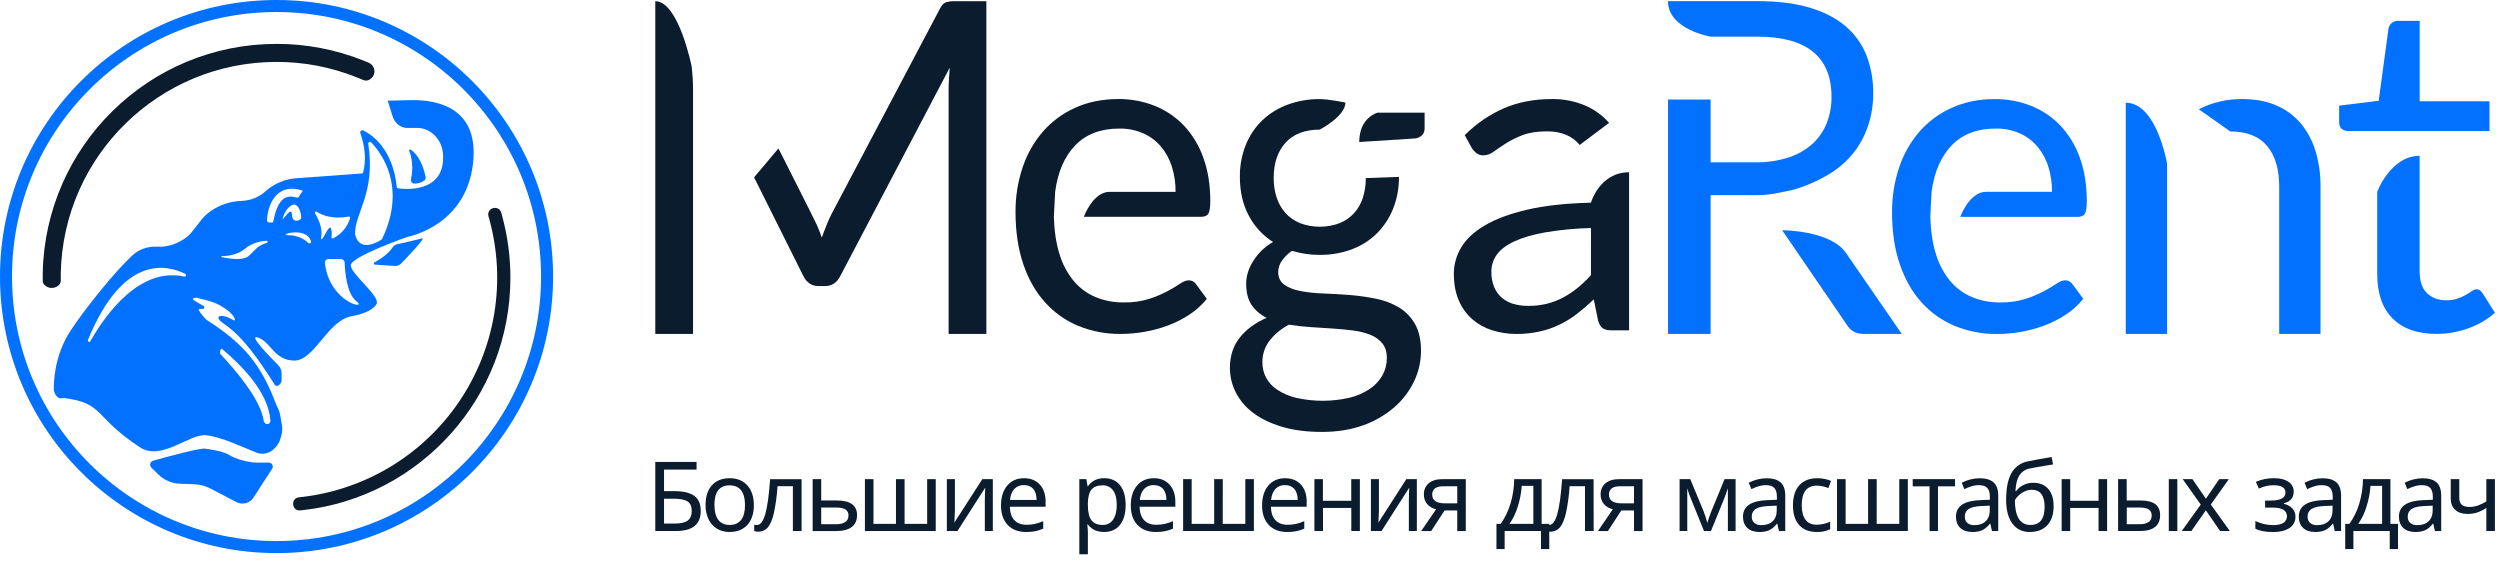 <svg width="276" height="62" viewBox="0 0 276 62" fill="none" xmlns="http://www.w3.org/2000/svg">
<path d="M196.201 21.313C194.887 21.633 193.103 21.54 192.436 21.54H188.852V36.868H184.151V10.99H188.852V17.92H193.822C195.05 17.939 196.272 17.76 197.442 17.389C198.413 17.081 199.309 16.574 200.073 15.901C200.772 15.268 201.316 14.484 201.666 13.609C202.031 12.669 202.211 11.668 202.197 10.659C202.197 8.475 201.515 6.826 200.151 5.713C198.788 4.601 196.741 4.045 194.012 4.046H188.846C188.846 4.046 184.144 3.25 184.144 0.124H194.012C196.224 0.124 198.132 0.359 199.736 0.829C201.339 1.299 202.667 1.978 203.718 2.866C204.748 3.731 205.548 4.837 206.046 6.085C206.566 7.429 206.822 8.86 206.802 10.301C206.812 11.539 206.614 12.77 206.216 13.942C205.842 15.051 205.272 16.084 204.533 16.991C203.771 17.907 202.856 18.684 201.828 19.288C200.766 19.921 199.115 20.673 197.769 20.999" fill="#0371FF"/>
<path d="M203.736 27.841L209.954 36.868H205.763C204.901 36.868 204.267 36.517 203.864 35.815L196.753 25.42C196.753 25.42 201.959 25.413 203.736 27.841Z" fill="#0371FF"/>
<path d="M219.25 21.178H226.542C226.552 20.222 226.411 19.271 226.123 18.359C225.866 17.547 225.45 16.795 224.899 16.146C224.364 15.525 223.695 15.032 222.944 14.703C222.117 14.352 221.226 14.178 220.327 14.194C218.28 14.194 216.66 14.811 215.468 16.045C214.276 17.28 213.536 18.991 213.248 21.178L213.104 23.939C213.152 25.532 213.364 26.916 213.74 28.092C214.061 29.169 214.596 30.17 215.313 31.036C215.961 31.807 216.783 32.412 217.712 32.801C218.702 33.205 219.762 33.404 220.83 33.388C221.769 33.407 222.705 33.277 223.603 33.003C224.293 32.781 224.963 32.503 225.606 32.171C226.09 31.919 226.559 31.64 227.011 31.334C227.386 31.078 227.71 30.95 227.982 30.95C228.144 30.943 228.304 30.979 228.447 31.053C228.59 31.127 228.711 31.238 228.799 31.373L229.993 32.988C229.455 33.66 228.815 34.242 228.097 34.714C227.358 35.205 226.565 35.611 225.734 35.922C224.893 36.24 224.023 36.48 223.137 36.636C222.258 36.793 221.367 36.872 220.473 36.872C218.882 36.889 217.303 36.589 215.828 35.991C214.426 35.413 213.172 34.529 212.156 33.404C211.125 32.269 210.321 30.864 209.744 29.189C209.167 27.515 208.88 25.593 208.881 23.422C208.868 21.749 209.131 20.086 209.661 18.5C210.141 17.044 210.903 15.697 211.904 14.535C212.89 13.407 214.11 12.508 215.48 11.9C216.887 11.261 218.471 10.941 220.232 10.941C221.616 10.928 222.989 11.186 224.274 11.702C225.491 12.191 226.588 12.938 227.49 13.89C228.433 14.907 229.156 16.108 229.614 17.418C230.126 18.818 230.382 20.413 230.382 22.204C230.382 22.902 230.31 23.366 230.166 23.598C230.023 23.831 229.749 23.945 229.35 23.945H216.409C216.409 23.945 217.415 21.178 219.25 21.178Z" fill="#0371FF"/>
<path d="M239.245 18.07V36.868H234.686V11.342C238.114 11.342 239.245 18.07 239.245 18.07Z" fill="#0371FF"/>
<path d="M242.745 12.058C243.458 11.695 244.211 11.416 244.989 11.228C245.827 11.028 246.686 10.93 247.548 10.936C248.958 10.936 250.202 11.167 251.279 11.629C252.32 12.065 253.245 12.737 253.981 13.594C254.728 14.494 255.288 15.536 255.626 16.656C256.012 17.939 256.199 19.274 256.184 20.614V36.867H251.624V20.614C251.624 18.681 251.179 17.182 250.288 16.116C249.397 15.049 248.043 14.516 246.226 14.516" fill="#0371FF"/>
<path d="M267.126 17.202V29.945C267.126 31.033 267.398 31.839 267.941 32.364C268.485 32.888 269.187 33.151 270.048 33.152C270.48 33.161 270.91 33.096 271.321 32.961C271.643 32.85 271.954 32.71 272.25 32.541C272.515 32.389 272.735 32.249 272.922 32.122C273.061 32.011 273.229 31.945 273.406 31.931C273.652 31.931 273.872 32.075 274.07 32.364L275.438 34.527C274.585 35.282 273.593 35.863 272.517 36.238C271.389 36.653 270.196 36.864 268.994 36.863C266.887 36.863 265.277 36.294 264.14 35.154C263.002 34.014 262.444 32.381 262.444 30.242V21.171C262.444 21.171 263.924 17.202 267.126 17.202Z" fill="#0371FF"/>
<path d="M262.445 14.469H259.243C258.985 14.476 258.732 14.39 258.531 14.227C258.336 14.064 258.241 13.816 258.241 13.475V11.66L262.608 11.129L263.687 3.164C263.732 2.923 263.857 2.704 264.043 2.543C264.245 2.375 264.502 2.288 264.765 2.302H267.132V11.177H274.837V14.469H267.132" fill="#0371FF"/>
<path d="M72.344 0.133V36.868H76.513V9.875C76.509 9.036 76.459 8.197 76.366 7.363C76.366 7.363 74.927 0.133 72.344 0.133Z" fill="#0B1C2E"/>
<path d="M105.396 0.133C105.06 0.122 104.725 0.167 104.404 0.266C104.166 0.352 103.95 0.591 103.754 0.985L91.835 23.564C91.616 23.985 91.419 24.417 91.247 24.859C91.065 25.309 90.894 25.767 90.73 26.229C90.567 25.767 90.391 25.317 90.199 24.869C90.008 24.422 85.941 16.386 85.941 16.386L83.252 19.578L88.67 30.434C89.046 31.203 89.618 31.587 90.386 31.585H91.072C91.84 31.585 92.412 31.201 92.789 30.434L104.85 7.47C104.818 7.898 104.789 8.318 104.765 8.728C104.741 9.138 104.728 9.525 104.728 9.88V36.868H108.895V0.133H105.396Z" fill="#0B1C2E"/>
<path d="M122.49 21.179H129.783C129.794 20.223 129.652 19.271 129.364 18.359C129.107 17.547 128.691 16.795 128.14 16.146C127.605 15.525 126.936 15.031 126.185 14.704C125.358 14.352 124.466 14.178 123.568 14.194C121.521 14.194 119.901 14.811 118.708 16.046C117.516 17.28 116.776 18.991 116.489 21.179L116.346 23.94C116.393 25.532 116.605 26.917 116.982 28.092C117.302 29.169 117.837 30.17 118.553 31.036C119.202 31.806 120.024 32.412 120.953 32.801C121.943 33.205 123.004 33.404 124.073 33.388C125.011 33.407 125.946 33.277 126.844 33.003C127.534 32.782 128.204 32.503 128.847 32.171C129.331 31.919 129.801 31.64 130.253 31.335C130.627 31.078 130.953 30.95 131.223 30.95C131.385 30.943 131.545 30.979 131.688 31.053C131.831 31.128 131.952 31.238 132.04 31.373L133.234 32.989C132.696 33.659 132.056 34.242 131.338 34.714C130.598 35.206 129.805 35.611 128.973 35.922C128.129 36.239 127.257 36.476 126.369 36.63C125.49 36.787 124.599 36.866 123.706 36.866C122.115 36.882 120.535 36.582 119.06 35.984C117.659 35.406 116.405 34.523 115.39 33.397C114.357 32.262 113.553 30.857 112.978 29.183C112.403 27.509 112.115 25.586 112.114 23.415C112.101 21.743 112.364 20.08 112.894 18.493C113.375 17.037 114.137 15.69 115.138 14.528C116.124 13.401 117.344 12.502 118.712 11.893C120.121 11.255 121.705 10.935 123.465 10.935C124.849 10.922 126.223 11.18 127.508 11.696C128.724 12.185 129.821 12.931 130.723 13.883C131.667 14.9 132.39 16.102 132.847 17.412C133.359 18.811 133.615 20.407 133.615 22.198C133.615 22.895 133.544 23.36 133.4 23.592C133.256 23.824 132.984 23.938 132.583 23.938H119.651C119.651 23.938 120.661 21.179 122.49 21.179Z" fill="#0B1C2E"/>
<path d="M163.021 16.918C163.239 17.077 163.502 17.159 163.771 17.153C164.18 17.14 164.575 16.997 164.898 16.745C165.276 16.472 165.729 16.164 166.255 15.825C166.841 15.458 167.464 15.151 168.113 14.911C168.832 14.637 169.724 14.501 170.789 14.502C172.371 14.502 173.574 15.002 174.398 16.002L177.644 13.562C176.902 12.726 175.984 12.065 174.954 11.628C173.796 11.15 172.552 10.915 171.299 10.937C169.393 10.937 167.656 11.267 166.089 11.928C164.451 12.638 162.964 13.655 161.708 14.924L162.482 16.334C162.623 16.561 162.806 16.759 163.021 16.918Z" fill="#0B1C2E"/>
<path d="M175.639 22.376C172.845 22.445 170.487 22.705 168.567 23.157C166.646 23.608 165.089 24.191 163.893 24.906C162.697 25.614 161.832 26.427 161.301 27.345C160.784 28.209 160.508 29.196 160.504 30.203C160.504 31.343 160.685 32.33 161.048 33.163C161.381 33.954 161.886 34.661 162.527 35.232C163.166 35.787 163.912 36.203 164.719 36.456C165.588 36.734 166.495 36.873 167.408 36.867C168.266 36.875 169.123 36.786 169.962 36.602C170.71 36.437 171.437 36.188 172.13 35.859C172.816 35.534 173.466 35.135 174.068 34.671C174.724 34.165 175.354 33.624 175.954 33.053L176.438 35.43C176.571 35.841 176.745 36.12 176.969 36.258C177.194 36.396 177.519 36.469 177.94 36.469H179.852V19.018C176.595 19.018 175.639 22.376 175.639 22.376ZM175.639 30.378C175.181 30.884 174.685 31.355 174.156 31.788C173.661 32.193 173.128 32.548 172.564 32.849C172 33.149 171.402 33.379 170.782 33.533C170.1 33.696 169.401 33.776 168.7 33.769C168.161 33.773 167.625 33.701 167.107 33.558C166.636 33.429 166.199 33.2 165.824 32.888C165.45 32.569 165.156 32.166 164.964 31.713C164.742 31.171 164.634 30.588 164.648 30.002C164.642 29.328 164.85 28.669 165.243 28.12C165.638 27.56 166.276 27.073 167.156 26.66C168.035 26.246 169.173 25.912 170.57 25.657C172.248 25.375 173.944 25.214 175.644 25.174L175.639 30.378Z" fill="#0B1C2E"/>
<path d="M152.081 12.44C152.081 12.44 150.061 12.942 150.061 15.678L156.309 15.279C156.953 15.121 157.277 14.748 157.277 14.174V12.44H152.081Z" fill="#0B1C2E"/>
<path d="M154.421 33.927C153.64 33.47 152.787 33.149 151.899 32.979C150.942 32.783 149.974 32.645 149 32.567C148.008 32.49 147.041 32.434 146.1 32.399C145.253 32.373 144.41 32.285 143.578 32.133C142.841 31.993 142.25 31.762 141.794 31.435C141.337 31.109 141.115 30.639 141.115 30.002C141.125 29.574 141.261 29.158 141.506 28.807C141.811 28.369 142.193 27.991 142.634 27.691C143.634 27.994 144.674 28.145 145.719 28.139C146.912 28.15 148.098 27.945 149.218 27.533C150.25 27.153 151.191 26.561 151.98 25.795C152.761 25.018 153.376 24.09 153.788 23.069C154.237 21.942 154.46 20.739 154.444 19.527L150.783 19.66C150.791 20.396 150.682 21.128 150.46 21.83C150.263 22.458 149.933 23.037 149.494 23.528C149.052 24.011 148.508 24.389 147.901 24.634C146.489 25.164 144.932 25.164 143.521 24.634C142.913 24.389 142.369 24.011 141.928 23.528C141.487 23.036 141.154 22.458 140.949 21.83C140.72 21.13 140.607 20.397 140.615 19.66C140.615 18.024 141.048 16.725 141.916 15.761C142.783 14.797 144.045 14.314 145.703 14.31C145.703 14.31 148.534 12.834 148.534 11.324C148.534 11.324 146.716 10.941 145.703 10.941C144.497 10.93 143.299 11.136 142.165 11.548C141.125 11.926 140.173 12.514 139.368 13.274C138.574 14.039 137.95 14.964 137.539 15.988C137.089 17.114 136.866 18.317 136.882 19.53C136.882 21.143 137.205 22.559 137.85 23.777C138.474 24.977 139.402 25.991 140.542 26.718C140.07 26.981 139.637 27.308 139.254 27.691C138.9 28.044 138.588 28.437 138.325 28.863C138.083 29.248 137.894 29.664 137.762 30.1C137.642 30.487 137.579 30.889 137.576 31.294C137.576 32.294 137.781 33.086 138.187 33.684C138.609 34.283 139.175 34.767 139.833 35.091C138.575 35.635 137.585 36.364 136.864 37.277C136.142 38.188 135.782 39.305 135.782 40.62C135.781 41.548 135.998 42.464 136.415 43.294C136.866 44.183 137.516 44.955 138.314 45.551C139.157 46.199 140.216 46.717 141.491 47.105C142.766 47.494 144.255 47.686 145.956 47.683C147.661 47.683 149.192 47.433 150.549 46.933C151.809 46.483 152.973 45.8 153.979 44.919C154.884 44.125 155.617 43.153 156.131 42.064C156.621 41.026 156.877 39.893 156.879 38.745C156.879 37.519 156.653 36.518 156.2 35.744C155.773 34.995 155.16 34.37 154.421 33.927ZM152.625 41.432C152.281 42.032 151.804 42.545 151.231 42.932C150.554 43.385 149.802 43.714 149.011 43.905C147.061 44.355 145.035 44.36 143.084 43.919C142.343 43.742 141.638 43.439 141 43.023C140.484 42.685 140.061 42.224 139.768 41.681C139.501 41.164 139.365 40.59 139.37 40.008C139.354 39.126 139.643 38.265 140.187 37.572C140.761 36.855 141.479 36.267 142.294 35.846C143.061 35.968 143.858 36.057 144.683 36.112C145.512 36.163 146.329 36.214 147.135 36.27C147.941 36.325 148.704 36.394 149.425 36.494C150.076 36.571 150.715 36.734 151.324 36.978C151.831 37.179 152.279 37.505 152.625 37.926C152.946 38.33 153.107 38.856 153.108 39.506C153.116 40.179 152.949 40.842 152.625 41.432Z" fill="#0B1C2E"/>
<path d="M77.363 56.393C77.363 57.144 77.135 57.704 76.68 58.073C76.225 58.443 75.529 58.627 74.591 58.626H72.344V50.998H76.901V51.844H73.31V54.223H74.449C75.429 54.223 76.159 54.395 76.641 54.739C77.122 55.083 77.363 55.635 77.363 56.393ZM73.31 57.801H74.49C75.149 57.801 75.626 57.691 75.921 57.471C76.217 57.249 76.366 56.891 76.366 56.393C76.366 55.895 76.212 55.562 75.904 55.36C75.596 55.158 75.072 55.057 74.334 55.057H73.31V57.801Z" fill="#0B1C2E"/>
<path d="M83.228 55.752C83.228 56.688 82.99 57.418 82.515 57.942C82.04 58.467 81.382 58.73 80.541 58.731C80.054 58.74 79.574 58.615 79.154 58.368C78.748 58.122 78.424 57.759 78.225 57.328C77.997 56.834 77.884 56.296 77.894 55.752C77.894 54.819 78.129 54.093 78.598 53.574C79.067 53.054 79.725 52.795 80.573 52.795C81.385 52.795 82.03 53.06 82.507 53.591C82.984 54.122 83.224 54.842 83.228 55.752ZM78.876 55.752C78.876 56.472 79.019 57.019 79.304 57.393C79.589 57.767 80.01 57.954 80.566 57.953C81.116 57.953 81.534 57.766 81.822 57.393C82.11 57.019 82.251 56.472 82.247 55.752C82.247 55.032 82.103 54.49 81.814 54.126C81.525 53.762 81.103 53.581 80.545 53.582C79.429 53.583 78.871 54.306 78.871 55.752H78.876Z" fill="#0B1C2E"/>
<path d="M88.495 58.626H87.534V53.68H85.839C85.776 54.672 85.643 55.658 85.441 56.631C85.275 57.345 85.058 57.869 84.79 58.202C84.608 58.417 84.365 58.573 84.093 58.649C83.821 58.724 83.533 58.717 83.265 58.626V57.923C83.36 57.954 83.459 57.968 83.558 57.964C83.945 57.964 84.255 57.56 84.488 56.753C84.72 55.946 84.897 54.663 85.019 52.904H88.494L88.495 58.626Z" fill="#0B1C2E"/>
<path d="M90.662 55.251H92.374C93.871 55.251 94.62 55.792 94.62 56.874C94.62 57.443 94.426 57.878 94.037 58.178C93.649 58.478 93.08 58.627 92.332 58.627H89.716V52.899H90.662V55.251ZM93.675 56.926C93.684 56.794 93.659 56.663 93.602 56.544C93.545 56.425 93.458 56.323 93.35 56.248C93.134 56.102 92.772 56.029 92.264 56.029H90.662V57.875H92.289C92.731 57.875 93.074 57.796 93.316 57.636C93.432 57.559 93.525 57.453 93.587 57.328C93.649 57.203 93.677 57.065 93.668 56.926H93.675Z" fill="#0B1C2E"/>
<path d="M99.866 57.834H102.359V52.899H103.304V58.626H95.487V52.899H96.432V57.834H98.915V52.899H99.866V57.834Z" fill="#0B1C2E"/>
<path d="M105.42 52.899V56.394L105.379 57.407L105.358 57.699L108.448 52.899H109.608V58.626H108.725V55.251L108.741 54.526L108.768 53.837L105.701 58.626H104.531V52.899H105.42Z" fill="#0B1C2E"/>
<path d="M113.283 58.732C112.417 58.732 111.739 58.472 111.248 57.952C110.757 57.431 110.511 56.716 110.51 55.805C110.51 54.887 110.739 54.155 111.197 53.611C111.656 53.067 112.275 52.795 113.056 52.795C113.781 52.795 114.358 53.027 114.789 53.492C115.22 53.956 115.435 54.585 115.435 55.378V55.946H111.487C111.505 56.596 111.671 57.09 111.986 57.427C112.301 57.764 112.747 57.934 113.324 57.934C113.618 57.935 113.912 57.908 114.201 57.853C114.535 57.781 114.861 57.675 115.173 57.538V58.362C114.884 58.488 114.583 58.584 114.274 58.649C113.947 58.709 113.615 58.736 113.283 58.732ZM113.047 53.555C112.847 53.545 112.648 53.579 112.463 53.654C112.278 53.728 112.112 53.843 111.975 53.988C111.71 54.277 111.554 54.679 111.508 55.193H114.442C114.435 54.662 114.312 54.255 114.07 53.972C113.94 53.832 113.781 53.723 113.604 53.652C113.427 53.581 113.237 53.55 113.047 53.562V53.555Z" fill="#0B1C2E"/>
<path d="M121.886 58.731C121.114 58.731 120.519 58.455 120.102 57.902H120.039L120.06 58.115C120.086 58.356 120.101 58.598 120.102 58.84V61.194H119.157V52.899H119.934L120.067 53.681H120.109C120.306 53.392 120.573 53.158 120.886 53.002C121.205 52.858 121.553 52.787 121.904 52.794C122.654 52.794 123.236 53.052 123.649 53.569C124.062 54.086 124.27 54.814 124.272 55.753C124.272 56.688 124.064 57.418 123.648 57.943C123.232 58.468 122.645 58.73 121.886 58.731ZM121.73 53.582C121.159 53.582 120.747 53.742 120.493 54.062C120.239 54.381 120.109 54.884 120.102 55.569V55.751C120.102 56.527 120.232 57.087 120.491 57.433C120.751 57.779 121.171 57.952 121.751 57.952C121.974 57.96 122.195 57.91 122.393 57.808C122.591 57.706 122.759 57.554 122.882 57.368C123.153 56.979 123.289 56.436 123.289 55.741C123.29 55.045 123.155 54.51 122.882 54.136C122.751 53.955 122.577 53.81 122.376 53.713C122.175 53.617 121.953 53.572 121.73 53.582Z" fill="#0B1C2E"/>
<path d="M127.611 58.732C126.747 58.732 126.068 58.472 125.576 57.952C125.084 57.431 124.839 56.716 124.84 55.805C124.84 54.887 125.069 54.155 125.527 53.611C125.986 53.067 126.605 52.795 127.386 52.795C128.11 52.795 128.686 53.027 129.111 53.492C129.537 53.956 129.753 54.585 129.758 55.378V55.946H125.809C125.827 56.596 125.994 57.09 126.308 57.427C126.622 57.764 127.068 57.934 127.647 57.934C127.941 57.935 128.235 57.908 128.523 57.853C128.857 57.781 129.183 57.675 129.495 57.538V58.362C129.206 58.488 128.905 58.584 128.596 58.649C128.271 58.708 127.942 58.736 127.611 58.732ZM127.375 53.555C127.176 53.546 126.977 53.579 126.792 53.654C126.607 53.729 126.441 53.843 126.304 53.988C126.038 54.277 125.883 54.679 125.837 55.193H128.772C128.772 54.662 128.639 54.251 128.4 53.972C128.27 53.832 128.111 53.723 127.934 53.652C127.756 53.581 127.566 53.55 127.375 53.562V53.555Z" fill="#0B1C2E"/>
<path d="M134.989 57.834H137.484V52.899H138.429V58.626H130.617V52.899H131.561V57.834H134.044V52.899H134.995L134.989 57.834Z" fill="#0B1C2E"/>
<path d="M142.105 58.732C141.241 58.732 140.563 58.472 140.071 57.952C139.579 57.431 139.333 56.716 139.334 55.805C139.334 54.887 139.563 54.155 140.021 53.611C140.48 53.067 141.099 52.795 141.88 52.795C142.604 52.795 143.181 53.027 143.612 53.492C144.043 53.956 144.258 54.585 144.257 55.378V55.946H140.307C140.325 56.596 140.491 57.09 140.806 57.427C141.121 57.764 141.568 57.934 142.144 57.934C142.438 57.935 142.732 57.908 143.021 57.853C143.355 57.781 143.68 57.675 143.993 57.538V58.362C143.704 58.488 143.403 58.584 143.094 58.649C142.768 58.708 142.437 58.736 142.105 58.732ZM141.869 53.555C141.67 53.546 141.471 53.579 141.286 53.654C141.101 53.729 140.935 53.843 140.798 53.988C140.533 54.277 140.377 54.679 140.331 55.193H143.266C143.259 54.662 143.135 54.255 142.893 53.972C142.763 53.832 142.604 53.723 142.427 53.652C142.25 53.581 142.059 53.55 141.869 53.562V53.555Z" fill="#0B1C2E"/>
<path d="M146.049 52.899V55.288H149.178V52.899H150.129V58.626H149.184V56.075H146.056V58.626H145.111V52.899H146.049Z" fill="#0B1C2E"/>
<path d="M152.234 52.899V56.394L152.193 57.407L152.172 57.699L155.26 52.899H156.42V58.626H155.537V55.251L155.553 54.526L155.58 53.837L152.519 58.626H151.348V52.899H152.234Z" fill="#0B1C2E"/>
<path d="M158.001 58.627H156.899L158.543 56.221C158.152 56.141 157.799 55.934 157.539 55.632C157.307 55.335 157.186 54.965 157.198 54.589C157.186 54.354 157.229 54.12 157.323 53.905C157.417 53.69 157.559 53.499 157.738 53.347C158.099 53.047 158.6 52.898 159.241 52.899H161.824V58.627H160.881V56.353H159.48L158.001 58.627ZM158.116 54.599C158.116 55.245 158.585 55.569 159.523 55.569H160.881V53.681H159.343C158.945 53.681 158.635 53.759 158.427 53.916C158.323 53.995 158.241 54.1 158.187 54.219C158.133 54.338 158.109 54.468 158.116 54.599Z" fill="#0B1C2E"/>
<path d="M171.038 60.615H170.123V58.624H166.113V60.615H165.209V57.834H165.671C166.155 57.154 166.522 56.399 166.758 55.599C167.021 54.722 167.159 53.813 167.168 52.899H170.197V57.834H171.038V60.615ZM169.283 57.834V53.639H168.002C167.946 54.426 167.796 55.203 167.553 55.953C167.356 56.625 167.05 57.261 166.648 57.834H169.283Z" fill="#0B1C2E"/>
<path d="M175.941 58.626H174.982V53.68H173.285C173.223 54.672 173.089 55.658 172.887 56.631C172.72 57.345 172.503 57.869 172.235 58.202C172.053 58.417 171.81 58.573 171.538 58.649C171.266 58.724 170.978 58.717 170.71 58.626V57.923C170.805 57.954 170.905 57.968 171.005 57.964C171.39 57.964 171.697 57.56 171.926 56.753C172.155 55.946 172.332 54.663 172.457 52.904H175.932L175.941 58.626Z" fill="#0B1C2E"/>
<path d="M177.512 58.627H176.412L178.055 56.221C177.665 56.141 177.312 55.934 177.052 55.632C176.819 55.335 176.699 54.965 176.711 54.589C176.699 54.354 176.742 54.12 176.836 53.904C176.93 53.689 177.072 53.498 177.252 53.347C177.612 53.047 178.113 52.898 178.754 52.899H181.337V58.627H180.394V56.353H178.993L177.512 58.627ZM177.628 54.599C177.628 55.245 178.097 55.569 179.036 55.569H180.394V53.681H178.856C178.453 53.681 178.148 53.759 177.94 53.916C177.836 53.995 177.753 54.099 177.699 54.219C177.645 54.338 177.62 54.468 177.628 54.599Z" fill="#0B1C2E"/>
<path d="M188.492 57.729C188.603 57.331 188.736 56.939 188.89 56.556L190.391 52.899H191.61V58.626H190.759V53.905C190.637 54.285 190.494 54.683 190.329 55.099L188.89 58.626H188.123L186.686 55.08C186.615 54.912 186.553 54.729 186.477 54.531C186.401 54.334 186.344 54.124 186.275 53.905V58.626H185.426V52.899H186.606L188.066 56.415C188.195 56.742 188.339 57.18 188.492 57.729Z" fill="#0B1C2E"/>
<path d="M196.399 58.627L196.214 57.813H196.173C195.948 58.12 195.654 58.369 195.314 58.541C194.972 58.679 194.604 58.744 194.235 58.732C193.669 58.732 193.226 58.584 192.908 58.289C192.589 57.993 192.429 57.576 192.426 57.037C192.426 55.874 193.348 55.265 195.192 55.21L196.169 55.173V54.835C196.169 54.399 196.075 54.079 195.885 53.872C195.695 53.665 195.394 53.562 194.977 53.562C194.684 53.559 194.392 53.604 194.113 53.694C193.853 53.78 193.598 53.882 193.35 53.997L193.06 53.294C193.362 53.136 193.681 53.015 194.011 52.932C194.343 52.846 194.685 52.802 195.029 52.8C195.726 52.8 196.244 52.953 196.583 53.259C196.922 53.565 197.092 54.052 197.093 54.719V58.622L196.399 58.627ZM194.45 57.975C194.981 57.975 195.397 57.834 195.698 57.551C195.999 57.267 196.15 56.865 196.152 56.343V55.826L195.301 55.862C194.64 55.887 194.158 55.991 193.854 56.175C193.706 56.265 193.586 56.394 193.505 56.547C193.425 56.701 193.389 56.873 193.4 57.046C193.392 57.174 193.413 57.303 193.461 57.422C193.508 57.541 193.582 57.648 193.676 57.735C193.896 57.907 194.172 57.993 194.45 57.975Z" fill="#0B1C2E"/>
<path d="M200.571 58.732C199.743 58.732 199.097 58.479 198.634 57.973C198.172 57.467 197.941 56.741 197.942 55.795C197.942 54.834 198.175 54.095 198.642 53.575C199.11 53.056 199.773 52.796 200.634 52.795C200.913 52.795 201.192 52.824 201.466 52.881C201.701 52.925 201.929 53 202.146 53.103L201.857 53.886C201.461 53.723 201.04 53.631 200.612 53.614C200.031 53.614 199.602 53.796 199.326 54.159C199.05 54.523 198.911 55.065 198.911 55.784C198.911 56.477 199.049 57.008 199.326 57.377C199.603 57.746 200.013 57.93 200.555 57.928C201.072 57.925 201.583 57.811 202.051 57.593V58.428C201.589 58.645 201.082 58.75 200.571 58.732Z" fill="#0B1C2E"/>
<path d="M207.186 57.834H209.68V52.899H210.625V58.626H202.808V52.899H203.757V57.834H206.239V52.899H207.19L207.186 57.834Z" fill="#0B1C2E"/>
<path d="M215.837 53.691H213.952V58.627H213.023V53.691H211.164V52.895H215.837V53.691Z" fill="#0B1C2E"/>
<path d="M219.916 58.627L219.732 57.813H219.687C219.462 58.12 219.167 58.369 218.828 58.541C218.485 58.679 218.118 58.744 217.749 58.732C217.182 58.732 216.74 58.584 216.421 58.289C216.103 57.993 215.942 57.576 215.938 57.037C215.938 55.874 216.86 55.265 218.704 55.21L219.681 55.173V54.835C219.681 54.399 219.587 54.079 219.397 53.872C219.207 53.665 218.906 53.562 218.489 53.562C218.196 53.559 217.904 53.604 217.625 53.694C217.365 53.78 217.11 53.882 216.862 53.997L216.573 53.294C216.874 53.136 217.193 53.015 217.523 52.932C217.856 52.846 218.198 52.802 218.542 52.8C219.238 52.8 219.757 52.953 220.096 53.259C220.434 53.566 220.605 54.056 220.605 54.719V58.622L219.916 58.627ZM217.968 57.975C218.499 57.975 218.915 57.834 219.215 57.551C219.516 57.267 219.668 56.865 219.669 56.343V55.826L218.819 55.862C218.158 55.887 217.675 55.991 217.372 56.175C217.224 56.265 217.103 56.394 217.023 56.547C216.943 56.701 216.907 56.873 216.918 57.046C216.91 57.174 216.93 57.303 216.978 57.422C217.026 57.541 217.1 57.648 217.194 57.735C217.414 57.907 217.689 57.993 217.968 57.975Z" fill="#0B1C2E"/>
<path d="M221.477 55.189C221.477 53.914 221.67 52.931 222.057 52.239C222.245 51.9 222.506 51.607 222.822 51.38C223.137 51.154 223.499 51.001 223.881 50.932C224.663 50.775 225.535 50.615 226.496 50.451L226.659 51.276L226.034 51.375C225.221 51.508 224.569 51.624 224.076 51.724C223.844 51.767 223.624 51.857 223.428 51.989C223.232 52.12 223.066 52.291 222.938 52.489C222.684 52.887 222.54 53.465 222.506 54.224H222.573C222.785 53.935 223.064 53.703 223.386 53.548C223.72 53.381 224.089 53.294 224.464 53.296C225.171 53.296 225.725 53.522 226.123 53.973C226.521 54.424 226.721 55.057 226.721 55.873C226.721 56.781 226.489 57.484 226.023 57.983C225.558 58.482 224.912 58.732 224.087 58.732C223.267 58.732 222.627 58.422 222.167 57.803C221.707 57.183 221.477 56.312 221.477 55.189ZM224.165 57.954C225.204 57.954 225.724 57.29 225.725 55.963C225.725 54.703 225.254 54.073 224.312 54.074C224.056 54.074 223.803 54.127 223.569 54.23C223.332 54.334 223.113 54.472 222.918 54.642C222.731 54.804 222.571 54.994 222.443 55.206C222.443 57.038 223.017 57.954 224.165 57.954Z" fill="#0B1C2E"/>
<path d="M228.55 52.899V55.288H231.679V52.899H232.624V58.626H231.679V56.075H228.55V58.626H227.605V52.899H228.55Z" fill="#0B1C2E"/>
<path d="M234.789 55.251H236.285C237.034 55.251 237.587 55.387 237.945 55.658C238.302 55.93 238.479 56.335 238.476 56.874C238.476 57.455 238.287 57.892 237.909 58.186C237.531 58.48 236.974 58.626 236.239 58.626H233.84V52.899H234.785L234.789 55.251ZM237.545 56.926C237.555 56.795 237.532 56.664 237.477 56.545C237.422 56.426 237.338 56.323 237.233 56.245C237.024 56.101 236.67 56.029 236.171 56.029H234.796V57.875H236.161C237.084 57.875 237.546 57.559 237.545 56.926ZM240.38 58.626H239.435V52.899H240.38V58.626Z" fill="#0B1C2E"/>
<path d="M242.96 55.7L240.969 52.899H242.045L243.53 55.058L245.001 52.899H246.063L244.072 55.7L246.172 58.62H245.096L243.525 56.335L241.932 58.62H240.87L242.96 55.7Z" fill="#0B1C2E"/>
<path d="M250.682 55.262C251.77 55.262 252.314 54.97 252.315 54.386C252.315 53.843 251.879 53.572 251.007 53.572C250.748 53.57 250.489 53.596 250.235 53.65C249.942 53.72 249.656 53.816 249.38 53.937L249.048 53.191C249.683 52.919 250.368 52.783 251.059 52.793C251.735 52.793 252.266 52.925 252.652 53.191C252.834 53.311 252.982 53.476 253.082 53.669C253.182 53.863 253.231 54.079 253.224 54.297C253.224 54.947 252.864 55.37 252.142 55.564V55.619C252.51 55.703 252.845 55.891 253.109 56.16C253.319 56.409 253.429 56.727 253.418 57.052C253.425 57.298 253.368 57.541 253.253 57.757C253.138 57.974 252.969 58.157 252.762 58.289C252.32 58.589 251.718 58.738 250.956 58.738C250.109 58.738 249.454 58.615 248.992 58.368V57.522C249.602 57.814 250.269 57.967 250.945 57.971C251.439 57.971 251.819 57.89 252.084 57.725C252.207 57.648 252.308 57.541 252.378 57.414C252.448 57.287 252.485 57.144 252.485 56.999C252.485 56.854 252.448 56.712 252.378 56.584C252.308 56.458 252.207 56.35 252.084 56.273C251.813 56.116 251.4 56.036 250.844 56.036H250.068V55.268L250.682 55.262Z" fill="#0B1C2E"/>
<path d="M257.76 58.627L257.577 57.813H257.534C257.31 58.12 257.016 58.37 256.677 58.541C256.334 58.679 255.967 58.744 255.598 58.732C255.031 58.732 254.589 58.584 254.27 58.289C253.952 57.993 253.791 57.576 253.787 57.037C253.787 55.874 254.71 55.265 256.555 55.21L257.53 55.173V54.835C257.53 54.399 257.436 54.079 257.248 53.872C257.059 53.665 256.755 53.562 256.338 53.562C256.045 53.559 255.754 53.604 255.476 53.694C255.215 53.78 254.96 53.882 254.711 53.997L254.423 53.294C254.724 53.136 255.043 53.015 255.373 52.932C255.706 52.846 256.048 52.802 256.391 52.8C257.089 52.8 257.607 52.953 257.946 53.259C258.285 53.565 258.455 54.052 258.456 54.719V58.622L257.76 58.627ZM255.813 57.975C256.344 57.975 256.759 57.834 257.059 57.551C257.359 57.267 257.51 56.865 257.513 56.343V55.826L256.664 55.862C256.002 55.887 255.519 55.991 255.217 56.175C255.069 56.265 254.948 56.394 254.868 56.547C254.788 56.701 254.751 56.873 254.763 57.046C254.754 57.174 254.775 57.303 254.823 57.422C254.87 57.541 254.944 57.648 255.039 57.735C255.259 57.907 255.534 57.993 255.813 57.975Z" fill="#0B1C2E"/>
<path d="M264.739 60.615H263.826V58.624H259.815V60.615H258.912V57.834H259.375C259.859 57.154 260.226 56.399 260.462 55.599C260.726 54.722 260.864 53.813 260.873 52.899H263.902V57.834H264.742L264.739 60.615ZM262.986 57.834V53.639H261.705C261.648 54.426 261.497 55.203 261.255 55.953C261.058 56.626 260.753 57.261 260.35 57.834H262.986Z" fill="#0B1C2E"/>
<path d="M268.814 58.627L268.631 57.813H268.589C268.364 58.12 268.07 58.37 267.73 58.541C267.387 58.679 267.02 58.744 266.651 58.732C266.085 58.732 265.643 58.584 265.323 58.289C265.004 57.993 264.843 57.576 264.84 57.037C264.84 55.874 265.763 55.265 267.608 55.21L268.584 55.173V54.835C268.584 54.399 268.489 54.079 268.301 53.872C268.112 53.665 267.808 53.562 267.391 53.562C267.099 53.559 266.807 53.604 266.529 53.694C266.268 53.78 266.013 53.881 265.764 53.997L265.476 53.294C265.777 53.136 266.096 53.014 266.426 52.932C266.759 52.846 267.101 52.802 267.445 52.8C268.142 52.8 268.66 52.953 268.999 53.259C269.338 53.565 269.508 54.052 269.509 54.719V58.622L268.814 58.627ZM266.867 57.975C267.398 57.975 267.814 57.834 268.114 57.551C268.414 57.267 268.565 56.865 268.568 56.343V55.826L267.718 55.862C267.056 55.887 266.574 55.991 266.271 56.175C266.123 56.265 266.002 56.394 265.922 56.547C265.842 56.701 265.806 56.873 265.817 57.046C265.809 57.174 265.829 57.303 265.877 57.422C265.924 57.541 265.998 57.648 266.092 57.735C266.312 57.907 266.588 57.993 266.867 57.975Z" fill="#0B1C2E"/>
<path d="M271.505 52.899V54.985C271.505 55.639 271.874 55.966 272.612 55.966C272.923 55.968 273.233 55.92 273.528 55.823C273.866 55.704 274.189 55.547 274.492 55.356V52.899H275.437V58.626H274.492V56.075C274.169 56.292 273.818 56.466 273.45 56.592C273.116 56.693 272.768 56.743 272.419 56.739C271.843 56.739 271.39 56.589 271.058 56.29C270.726 55.991 270.56 55.577 270.56 55.048V52.899H271.505Z" fill="#0B1C2E"/>
<path d="M29.675 51.073H28.385C27.456 51.073 26.049 50.703 25.267 50.212C24.53 49.748 22.643 49.532 22.643 49.532C22.125 49.428 18.52 50.407 16.912 50.859C16.834 50.881 16.763 50.923 16.706 50.981C16.65 51.039 16.609 51.111 16.589 51.19C16.569 51.269 16.571 51.351 16.593 51.429C16.615 51.508 16.657 51.578 16.716 51.635L17.495 52.393C18.134 53.013 18.98 53.374 19.87 53.404L21.433 53.459C22.053 53.48 22.661 53.639 23.211 53.926L26.105 55.432C26.423 55.598 26.792 55.639 27.139 55.548C27.486 55.456 27.786 55.239 27.982 54.937L30.044 51.752C30.087 51.685 30.112 51.608 30.115 51.529C30.118 51.45 30.099 51.372 30.062 51.303C30.024 51.233 29.968 51.175 29.9 51.135C29.832 51.094 29.755 51.073 29.675 51.073Z" fill="#0371FF"/>
<path d="M46.573 26.322C46.087 26.464 44.55 26.809 43.847 26.964C43.745 26.985 43.649 27.026 43.563 27.084C43.477 27.143 43.404 27.218 43.347 27.304C42.86 28.069 41.879 28.677 41.322 28.978C41.301 28.993 41.285 29.014 41.276 29.038C41.267 29.063 41.265 29.089 41.271 29.114C41.276 29.14 41.289 29.163 41.308 29.181C41.326 29.199 41.35 29.211 41.375 29.216L43.576 29.36C43.707 29.369 43.838 29.349 43.961 29.302C44.084 29.255 44.194 29.181 44.286 29.087C45.065 28.287 47.091 26.171 46.573 26.322Z" fill="#0371FF"/>
<path d="M45.748 20.268C46.141 20.279 46.525 20.159 46.842 19.927C46.903 19.882 46.949 19.821 46.976 19.75C47.002 19.68 47.009 19.603 46.993 19.529C46.562 17.538 45.748 16.781 45.33 16.517C45.311 16.504 45.288 16.498 45.265 16.5C45.242 16.501 45.221 16.51 45.203 16.525C45.186 16.54 45.174 16.561 45.169 16.583C45.165 16.606 45.168 16.629 45.178 16.65C45.674 17.908 45.508 19.183 45.371 19.81C45.361 19.866 45.363 19.923 45.377 19.978C45.392 20.033 45.417 20.084 45.453 20.127C45.489 20.171 45.534 20.206 45.585 20.23C45.636 20.255 45.692 20.268 45.748 20.268Z" fill="#0371FF"/>
<path d="M5.953 43.234C5.953 43.225 5.953 43.165 5.945 43.067C5.945 43.067 5.945 43.051 5.945 43.043L5.953 43.234Z" fill="#0371FF"/>
<path d="M44.977 11.064H44.913L42.806 11.115L43.337 12.831C43.562 13.552 44.134 14.048 44.797 14.115C44.847 14.12 44.897 14.123 44.946 14.123H46.07C47.541 14.123 48.809 15.384 48.912 17.043C48.912 17.055 48.912 17.068 48.912 17.08C49.153 21.414 44.55 20.886 43.899 20.781C43.875 20.777 43.854 20.765 43.837 20.748C43.821 20.73 43.812 20.708 43.81 20.684C43.377 16.477 41.134 14.91 40.108 14.405C40.066 14.385 40.018 14.377 39.971 14.383C39.925 14.39 39.881 14.41 39.846 14.441C39.811 14.473 39.786 14.514 39.775 14.559C39.763 14.605 39.765 14.653 39.781 14.697C40.304 16.204 40.453 17.667 40.085 19.078C40.081 19.095 40.071 19.11 40.058 19.122C40.045 19.134 40.028 19.141 40.011 19.143C39.48 19.2 35.186 19.495 32.723 19.674C31.446 19.769 30.236 20.285 29.284 21.142C28.544 21.806 27.584 22.172 26.589 22.171H26.846C25.192 22.171 23.453 22.877 22.355 24.113L21.041 25.78C20.332 26.576 18.877 27.232 17.809 27.232H17.087C16.148 27.234 15.246 27.595 14.564 28.24C12.557 30.138 9.535 33.886 7.828 36.447C5.957 39.252 5.922 42.309 5.943 43.048C5.967 43.385 6.285 43.968 6.672 43.977C6.801 43.958 6.931 43.946 7.062 43.941C11.549 44.504 10.319 46.041 15.468 49.392C17.815 50.918 20.898 47.883 22.708 48.051C24.492 48.216 26.927 49.445 28.339 49.976C28.582 50.069 28.842 50.108 29.101 50.088C29.361 50.068 29.612 49.99 29.838 49.86C30.388 49.537 30.792 49.014 30.967 48.4L31.071 48.038C31.169 47.693 31.188 47.33 31.128 46.976L30.911 45.714C30.85 45.356 30.663 45.042 30.513 44.714C28.849 40.247 26.903 37.936 22.857 35.349C22.611 35.186 21.709 34.109 22.002 34.109H22.379C22.414 34.109 22.449 34.099 22.478 34.08C22.508 34.062 22.532 34.034 22.546 34.002C22.561 33.971 22.567 33.935 22.562 33.9C22.557 33.865 22.542 33.832 22.52 33.806L21.358 33.131C21.093 32.846 21.766 32.799 22.107 32.981C23.716 33.325 24.39 33.71 25.104 34.254C25.403 34.413 26.183 35.304 25.853 35.378L25.104 35.003C23.956 34.631 23.787 35.124 24.685 35.725C26.779 37.125 28.519 39.625 30.347 42.495C30.552 42.816 31.091 42.379 31.091 41.997V41.247C31.091 41.069 31.056 40.892 30.987 40.728C30.919 40.563 30.819 40.414 30.692 40.288C29.713 39.313 27.346 36.884 28.476 37.261C29.884 37.729 30.286 39.808 32.498 39.808C34.709 39.808 36.184 35.384 38.799 34.914C41.251 34.474 41.586 33.562 41.61 33.454V33.432C41.721 32.487 38.726 30.221 38.726 29.286C38.726 28.35 44.841 26.201 45.023 26.137H45.031C45.221 26.101 51.737 24.824 52.265 17.558C52.773 10.649 46.09 11.039 44.977 11.064ZM20.335 30.531C15.463 29.469 11.737 34.579 9.968 37.675C9.871 37.845 9.64 37.699 9.715 37.514C13.556 28.153 18.343 29.182 20.441 30.229C20.477 30.246 20.505 30.276 20.52 30.313C20.535 30.349 20.537 30.39 20.523 30.428C20.51 30.465 20.484 30.497 20.449 30.516C20.414 30.535 20.373 30.54 20.335 30.531ZM24.509 38.522C26.491 40.164 29.686 43.287 29.846 46.448C29.85 46.507 29.839 46.566 29.814 46.619C29.788 46.673 29.75 46.719 29.702 46.753C29.654 46.788 29.598 46.809 29.539 46.816C29.48 46.823 29.421 46.814 29.366 46.791C29.295 46.756 29.233 46.704 29.186 46.639C29.14 46.573 29.111 46.498 29.101 46.419C28.976 45.476 28.254 43.279 24.322 39.073C24.2 38.941 24.374 38.405 24.509 38.518V38.522ZM29.449 26.814C28.243 27.188 28.176 27.669 27.436 28.274C26.807 28.791 25.328 28.57 24.484 28.39C24.423 28.376 24.431 28.274 24.493 28.274C25.165 28.274 26.248 28.141 27.084 27.433C27.785 26.839 28.705 26.636 29.405 26.576C29.436 26.571 29.469 26.578 29.495 26.596C29.522 26.614 29.54 26.642 29.546 26.673C29.551 26.705 29.544 26.737 29.526 26.764C29.508 26.79 29.48 26.808 29.449 26.814ZM30.211 24.259C30.185 24.381 30.175 24.524 30.063 24.571C30.054 24.573 30.044 24.573 30.035 24.571L29.803 24.561C29.762 24.572 29.719 24.572 29.678 24.562C29.637 24.553 29.599 24.534 29.566 24.506C29.534 24.479 29.509 24.444 29.493 24.405C29.477 24.366 29.47 24.323 29.474 24.281C29.535 22.963 30.303 20.079 33.356 21.028C33.366 21.031 33.376 21.036 33.383 21.043C33.39 21.05 33.396 21.059 33.399 21.069C33.403 21.079 33.403 21.089 33.402 21.099C33.4 21.11 33.396 21.119 33.39 21.127C33.302 21.248 33.124 21.504 32.957 21.773C32.778 22.067 30.96 20.542 30.211 24.253V24.259ZM31.203 24.165C31.203 24.165 31.408 23.103 32.212 22.655C33.017 22.208 33.368 23.964 33.217 24.165C33.066 24.365 32.243 24.668 32.227 23.661C32.211 22.655 31.085 24.546 31.203 24.159V24.165ZM34.063 26.841C33.482 26.288 32.712 25.978 31.91 25.975C30.426 25.975 33.91 24.904 34.335 26.677C34.342 26.711 34.338 26.747 34.324 26.779C34.309 26.81 34.286 26.837 34.256 26.854C34.225 26.872 34.191 26.879 34.156 26.876C34.121 26.872 34.089 26.858 34.063 26.835V26.841ZM35.479 26.416C35.249 26.425 35.99 25.63 34.782 23.545C34.768 23.521 34.762 23.493 34.765 23.465C34.769 23.438 34.781 23.412 34.801 23.393C34.821 23.373 34.847 23.361 34.874 23.358C34.902 23.355 34.93 23.361 34.953 23.376C35.587 23.774 36.751 24.239 38.505 23.907C38.526 23.903 38.548 23.904 38.568 23.91C38.588 23.916 38.607 23.928 38.621 23.943C38.636 23.959 38.646 23.978 38.651 23.998C38.656 24.019 38.656 24.041 38.65 24.061C38.512 24.548 38.273 25 37.949 25.389C37.624 25.778 37.222 26.094 36.768 26.318C36.747 26.328 36.724 26.332 36.701 26.331C36.678 26.329 36.656 26.32 36.637 26.306C36.619 26.293 36.604 26.274 36.596 26.253C36.587 26.231 36.585 26.208 36.589 26.185C36.656 25.865 36.638 25.533 36.537 25.223C36.334 24.713 35.731 26.402 35.479 26.416ZM39.35 33.264C40.668 34.285 36.378 33.434 35.869 29.047C35.863 28.989 35.87 28.931 35.887 28.877C35.905 28.822 35.934 28.772 35.973 28.729C36.011 28.686 36.058 28.652 36.111 28.628C36.164 28.605 36.221 28.593 36.278 28.593H37.639C37.745 28.593 37.848 28.634 37.925 28.709C38.001 28.783 38.046 28.884 38.049 28.991C38.079 29.953 38.265 32.418 39.35 33.26V33.264ZM42.188 26.368C42.175 26.399 42.153 26.425 42.125 26.444C41.809 26.657 39.736 27.965 39.205 25.899L39.197 25.845C39.151 23.535 41.495 21.311 40.657 15.882C40.65 15.841 40.656 15.8 40.674 15.764C40.692 15.727 40.722 15.697 40.758 15.679C40.794 15.661 40.836 15.654 40.876 15.661C40.916 15.668 40.953 15.688 40.981 15.717C42.108 16.897 44.931 20.648 42.188 26.364V26.368Z" fill="#0371FF"/>
<path d="M30.53 0C13.672 0 0 13.672 0 30.53C0 47.388 13.672 61.061 30.53 61.061C47.388 61.061 61.061 47.388 61.061 30.53C61.061 13.672 47.388 0 30.53 0ZM30.53 59.733C14.402 59.733 1.327 46.658 1.327 30.53C1.327 14.402 14.402 1.327 30.53 1.327C46.658 1.327 59.733 14.402 59.733 30.53C59.733 46.658 46.658 59.733 30.53 59.733Z" fill="#0371FF"/>
<path d="M41.268 8.254C41.156 8.518 40.948 8.729 40.685 8.844C40.578 8.889 40.461 8.906 40.346 8.892C40.243 8.882 40.144 8.855 40.05 8.814C39.894 8.748 39.651 8.641 39.496 8.582L39.382 8.537L39.354 8.526C36.547 7.406 33.553 6.832 30.531 6.836C17.545 6.836 6.984 17.224 6.71 30.145C6.71 30.197 6.71 30.25 6.71 30.302C6.71 30.421 6.71 30.542 6.71 30.663C6.71 30.728 6.71 30.859 6.71 30.974C6.714 31.146 6.65 31.312 6.533 31.438C6.426 31.55 6.298 31.64 6.157 31.7C6.015 31.761 5.862 31.792 5.707 31.791C5.553 31.791 5.4 31.758 5.259 31.696C5.117 31.634 4.99 31.544 4.885 31.43C4.779 31.313 4.719 31.16 4.719 31.002C4.719 30.889 4.719 30.776 4.719 30.663C4.719 30.483 4.719 30.301 4.719 30.121C5.006 16.112 16.452 4.845 30.531 4.845C33.819 4.841 37.078 5.467 40.131 6.689C40.324 6.768 40.517 6.848 40.708 6.929C40.955 7.031 41.152 7.225 41.257 7.471C41.363 7.716 41.369 7.992 41.273 8.242L41.268 8.254Z" fill="#0B1C2E"/>
<path d="M56.348 30.664C56.348 43.903 46.382 54.822 33.542 56.308L33.136 56.352C33.026 56.365 32.914 56.351 32.811 56.311C32.707 56.272 32.615 56.208 32.541 56.124C32.447 56.012 32.386 55.876 32.365 55.731C32.343 55.586 32.362 55.438 32.419 55.303C32.471 55.191 32.552 55.095 32.654 55.025C32.755 54.955 32.874 54.914 32.996 54.905L33.395 54.861C36.873 54.447 40.221 53.288 43.211 51.463C46.201 49.639 48.762 47.191 50.721 44.288C52.68 41.384 53.99 38.092 54.562 34.637C55.135 31.181 54.956 27.643 54.037 24.263C54.003 24.13 53.966 23.997 53.928 23.871C53.888 23.741 53.886 23.602 53.924 23.471C53.961 23.34 54.036 23.222 54.139 23.133C54.224 23.064 54.321 23.013 54.426 22.983C54.581 22.938 54.747 22.942 54.9 22.994C55.004 23.031 55.097 23.092 55.171 23.173C55.246 23.254 55.3 23.351 55.329 23.457C55.366 23.59 55.402 23.713 55.436 23.842C56.044 26.065 56.35 28.359 56.348 30.664Z" fill="#0B1C2E"/>
</svg>
